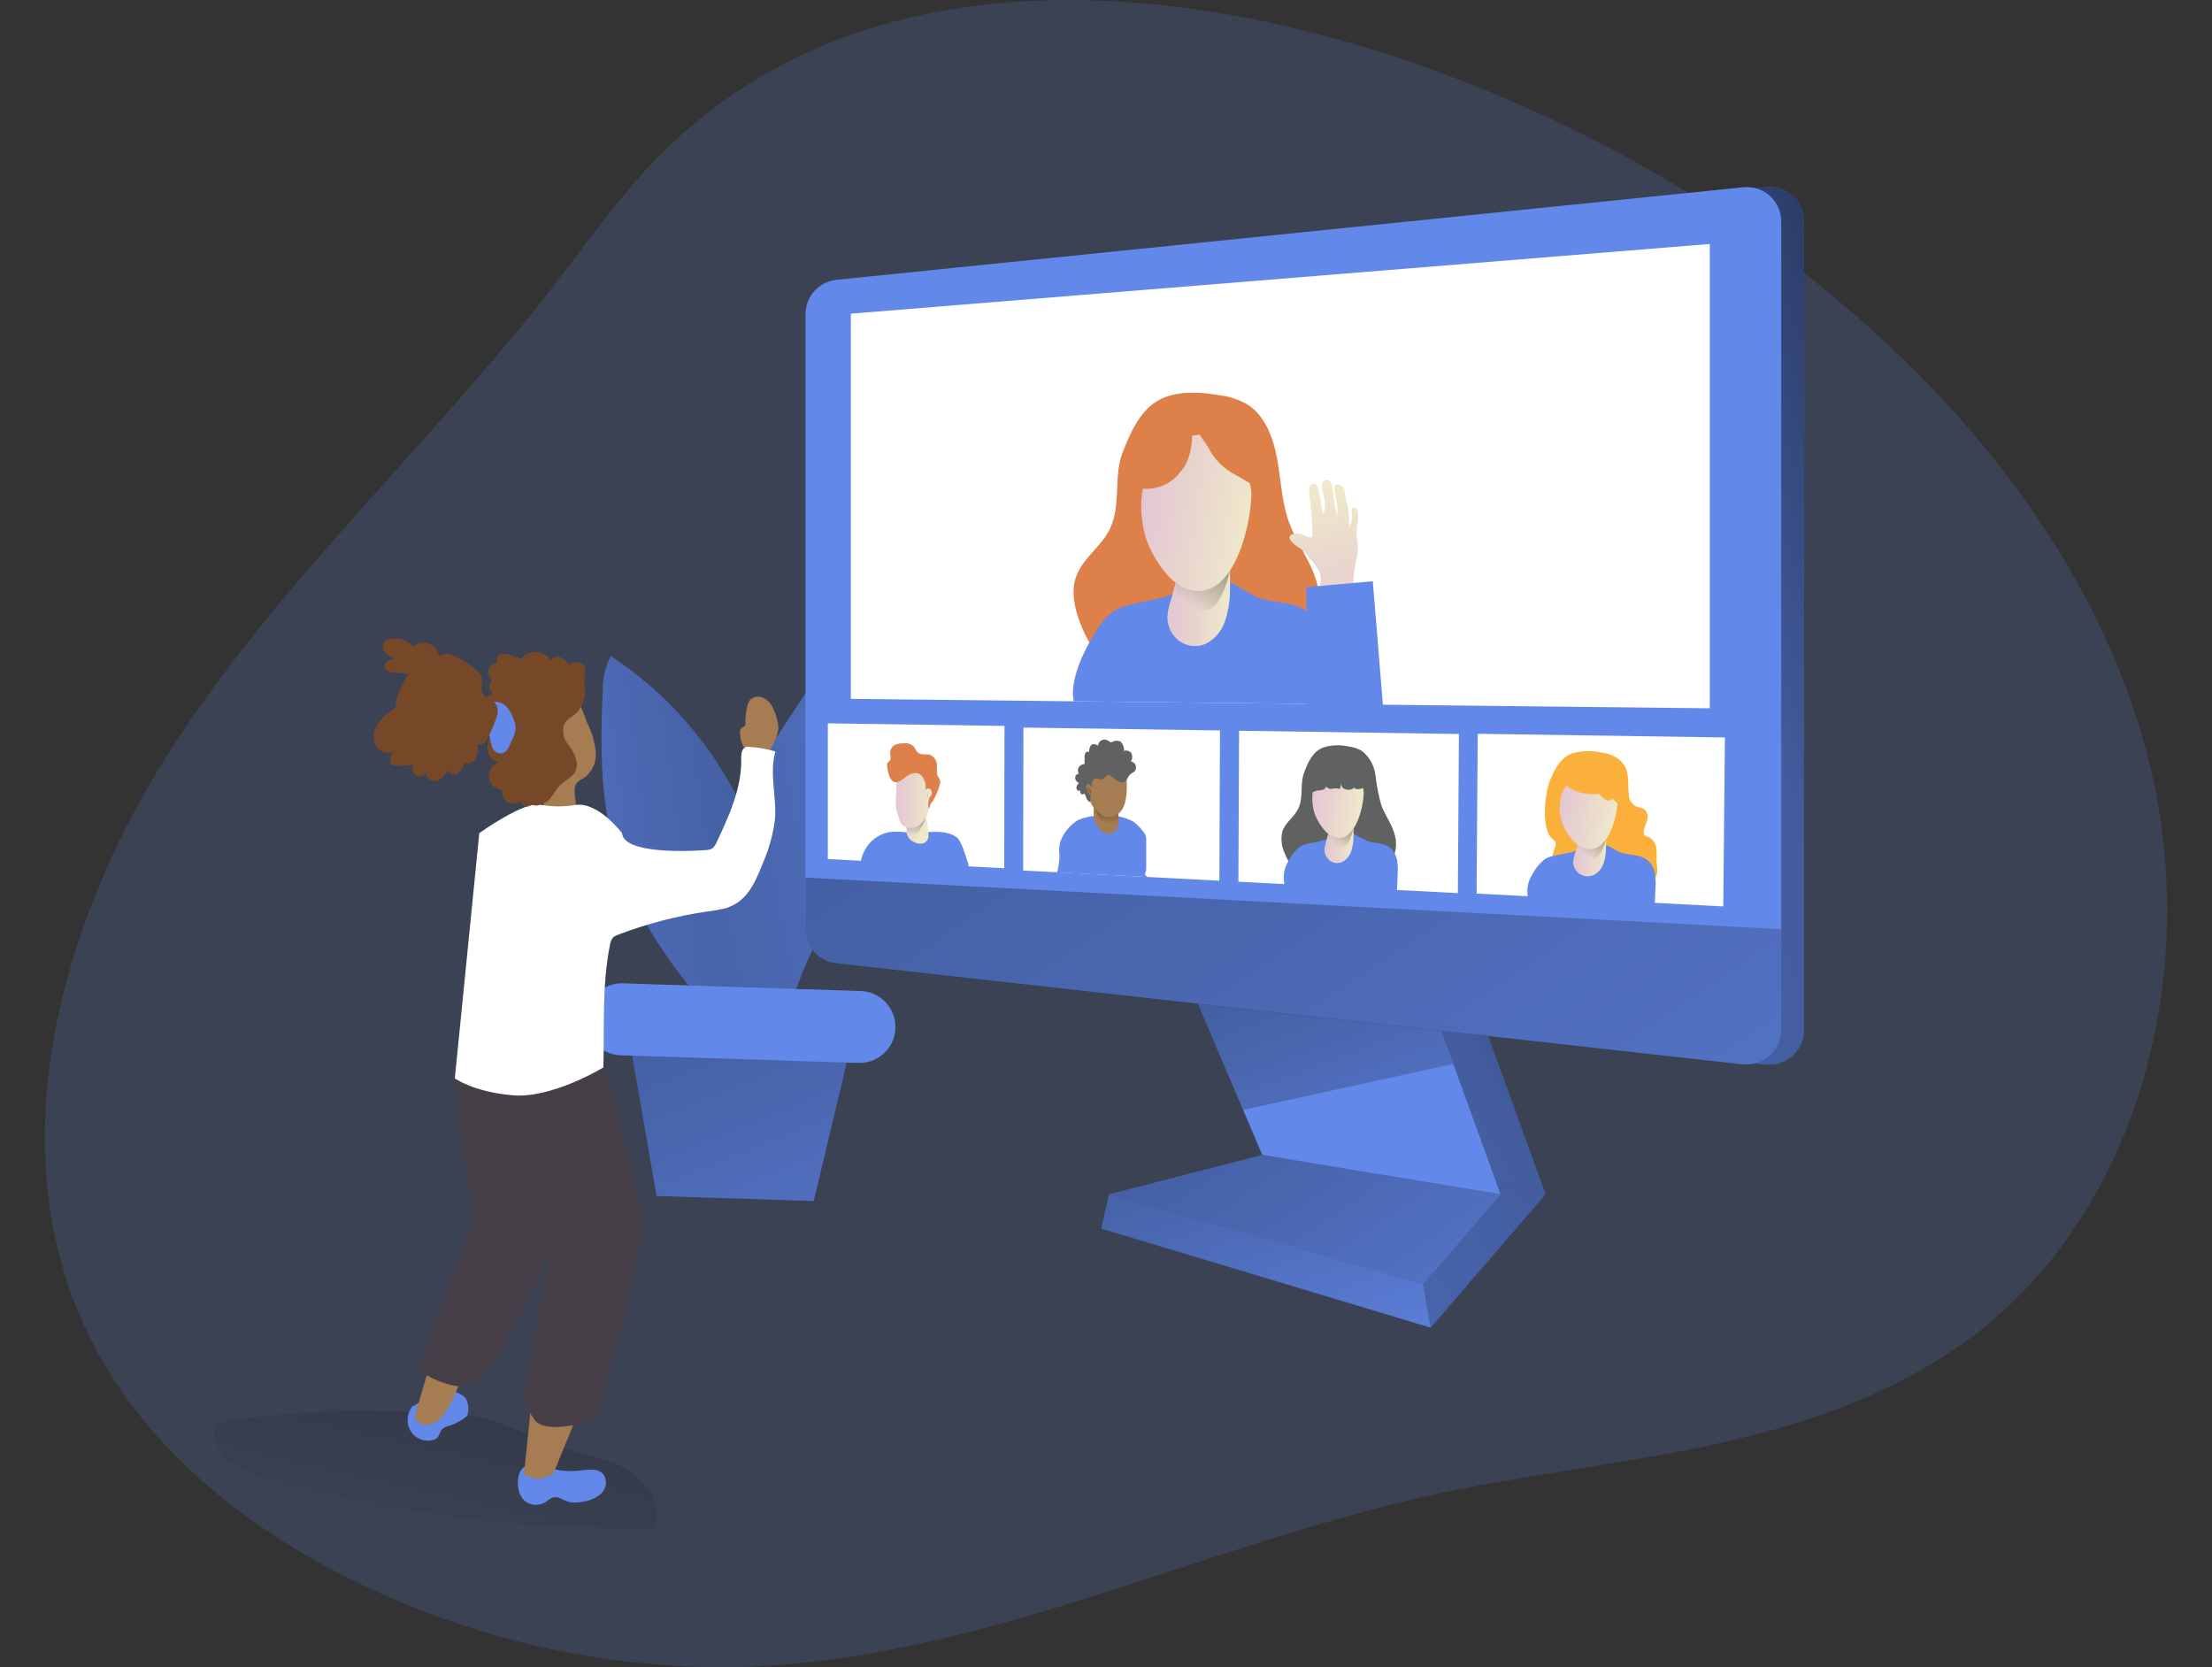 <svg width="471" height="355" viewBox="0 0 471 355" fill="none" xmlns="http://www.w3.org/2000/svg">
<rect x="0" y="0" width="471" height="355" fill="#333333" stroke="none"/>
<g clip-path="url(#clip0_2622_423)">
<path opacity="0.18" d="M139.545 34.015C131.535 42.278 124.908 51.756 117.896 60.849C91.435 94.947 58.829 124.235 35.688 160.679C12.547 197.123 -0.046 244.441 18.453 283.375C30.925 309.667 55.798 328.298 82.487 339.905C105.321 349.974 130.021 355.117 154.976 355C207.127 354.387 255.478 328.924 306.522 317.966C329.146 313.155 352.347 311.099 374.718 305.205C390.57 301.043 406.085 294.849 419.219 285.119C455.65 258.249 468.532 206.938 457.779 162.952C447.027 118.967 416.104 82.066 379.889 54.883C318.549 8.696 202.208 -30.707 139.545 34.015Z" fill="#6288E9"/>
<path d="M48.437 302.535C47.776 302.573 47.138 302.785 46.585 303.148C46.219 303.492 45.944 303.922 45.784 304.398C45.625 304.875 45.586 305.383 45.671 305.878C46.14 310.846 51.781 313.348 56.592 314.707C83.474 322.317 111.336 325.896 139.268 325.327C140.952 321.214 138.474 316.367 134.866 313.781C131.258 311.195 126.76 310.245 122.466 309.078C116.452 307.418 110.98 304.579 105.11 302.535C99.854 300.707 93.672 300.899 88.055 300.634C74.819 299.997 61.552 300.634 48.437 302.535Z" fill="url(#paint0_linear_2622_423)"/>
<path d="M181.172 222.502L133.964 220.974L139.822 254.652L173.27 255.723L181.172 222.502Z" fill="#6288E9"/>
<path d="M181.172 222.502L133.964 220.974L139.822 254.652L173.27 255.723L181.172 222.502Z" fill="url(#paint1_linear_2622_423)"/>
<path d="M130.019 139.715C128.857 142.085 128.283 144.701 128.347 147.34C127.758 159.26 127.854 171.396 131.426 182.822C136.67 199.565 148.878 213.072 160.737 226.002C159.847 224.571 162.481 216.993 162.842 215.177C163.528 211.569 164.309 208.117 165.055 204.581C166.258 199.012 165.055 193.142 163.66 187.646C160.62 175.212 154.686 163.673 146.34 153.968C141.6 148.47 136.105 143.672 130.019 139.715Z" fill="#6288E9"/>
<path d="M130.019 139.715C128.857 142.085 128.283 144.701 128.347 147.34C127.758 159.26 127.854 171.396 131.426 182.822C136.67 199.565 148.878 213.072 160.737 226.002C159.847 224.571 162.481 216.993 162.842 215.177C163.528 211.569 164.309 208.117 165.055 204.581C166.258 199.012 165.055 193.142 163.66 187.646C160.62 175.212 154.686 163.673 146.34 153.968C141.6 148.47 136.105 143.672 130.019 139.715Z" fill="url(#paint2_linear_2622_423)"/>
<path d="M182.892 180.092C186.897 171.191 190.95 162.158 192.454 152.512C193.957 142.866 192.622 132.366 186.717 124.596C179.091 136.142 171.474 147.689 163.865 159.236C159.463 165.911 154.988 172.719 152.823 180.429C149.047 193.924 152.402 214.696 161.399 225.641C166.535 221.263 168.94 211.208 171.706 205.05L182.892 180.092Z" fill="#6288E9"/>
<path d="M182.892 180.092C186.897 171.191 190.95 162.158 192.454 152.512C193.957 142.866 192.622 132.366 186.717 124.596C179.091 136.142 171.474 147.689 163.865 159.236C159.463 165.911 154.988 172.719 152.823 180.429C149.047 193.924 152.402 214.696 161.399 225.641C166.535 221.263 168.94 211.208 171.706 205.05L182.892 180.092Z" fill="url(#paint3_linear_2622_423)"/>
<path d="M132.633 209.378C128.404 209.241 124.865 212.559 124.728 216.788C124.591 221.017 127.909 224.557 132.138 224.693L182.759 226.328C186.989 226.465 190.528 223.147 190.664 218.918C190.801 214.689 187.483 211.149 183.254 211.013L132.633 209.378Z" fill="#6288E9"/>
<path d="M262.057 207.539L278.378 245.92L329.098 254.303L312.776 209.307L262.057 207.539Z" fill="#6288E9"/>
<path d="M262.057 207.539L278.378 245.92L329.098 254.303L312.776 209.307L262.057 207.539Z" fill="url(#paint4_linear_2622_423)"/>
<path d="M278.378 245.92L245.735 254.303L312.56 273.488L329.098 254.303L278.378 245.92Z" fill="url(#paint5_linear_2622_423)"/>
<path d="M278.378 245.92L245.735 254.303L304.622 282.689L329.098 254.303L278.378 245.92Z" fill="#6288E9"/>
<path d="M278.378 245.92L245.735 254.303L304.622 282.689L329.098 254.303L278.378 245.92Z" fill="url(#paint6_linear_2622_423)"/>
<path d="M252.471 207.539L268.78 245.92L319.512 254.303L303.19 209.307L252.471 207.539Z" fill="#6288E9"/>
<path d="M264.715 236.334L309.433 226.531L303.19 209.307L252.471 207.539L264.715 236.334Z" fill="url(#paint7_linear_2622_423)"/>
<path d="M268.78 245.92L236.149 254.303L302.962 273.488L319.512 254.303L268.78 245.92Z" fill="#6288E9"/>
<path d="M268.78 245.92L236.149 254.303L302.962 273.488L319.512 254.303L268.78 245.92Z" fill="url(#paint8_linear_2622_423)"/>
<path d="M302.962 273.488L304.622 282.689L234.49 261.58L236.15 254.303L302.962 273.488Z" fill="#6288E9"/>
<path d="M302.962 273.488L304.622 282.689L234.49 261.58L236.15 254.303L302.962 273.488Z" fill="url(#paint9_linear_2622_423)"/>
<path d="M384.123 47.185V219.435C384.095 221.369 383.302 223.214 381.919 224.566C380.535 225.918 378.673 226.668 376.738 226.651H375.993L182.88 205.182C181.101 204.982 179.456 204.138 178.258 202.808C177.059 201.478 176.388 199.756 176.373 197.965V66.862C176.385 65.061 177.062 63.328 178.274 61.996C179.486 60.664 181.148 59.827 182.94 59.646L376.065 39.872C377.02 39.774 377.986 39.865 378.906 40.14C379.827 40.415 380.684 40.869 381.429 41.475C382.174 42.082 382.792 42.829 383.248 43.675C383.704 44.52 383.989 45.447 384.087 46.403C384.111 46.656 384.123 46.92 384.123 47.185Z" fill="#6288E9"/>
<path d="M384.123 47.185V219.435C384.095 221.369 383.302 223.214 381.919 224.566C380.535 225.918 378.673 226.668 376.738 226.651H375.993L182.88 205.182C181.101 204.982 179.456 204.138 178.258 202.808C177.059 201.478 176.388 199.756 176.373 197.965V66.862C176.385 65.061 177.062 63.328 178.274 61.996C179.486 60.664 181.148 59.827 182.94 59.646L376.065 39.872C377.02 39.774 377.986 39.865 378.906 40.14C379.827 40.415 380.684 40.869 381.429 41.475C382.174 42.082 382.792 42.829 383.248 43.675C383.704 44.52 383.989 45.447 384.087 46.403C384.111 46.656 384.123 46.92 384.123 47.185Z" fill="url(#paint10_linear_2622_423)"/>
<path d="M379.276 47.185V219.435C379.247 221.369 378.455 223.214 377.071 224.566C375.688 225.918 373.826 226.668 371.891 226.651H371.145L178.033 205.122C176.254 204.922 174.609 204.077 173.41 202.748C172.212 201.418 171.541 199.695 171.526 197.905V66.802C171.538 65.001 172.215 63.268 173.427 61.936C174.639 60.604 176.301 59.767 178.093 59.586L371.218 39.872C372.173 39.774 373.139 39.865 374.059 40.14C374.98 40.415 375.837 40.869 376.582 41.475C377.327 42.082 377.945 42.829 378.401 43.675C378.857 44.52 379.142 45.447 379.24 46.403C379.264 46.656 379.276 46.92 379.276 47.185Z" fill="#6288E9"/>
<path d="M181.172 148.808V66.79L364.061 51.948V150.816L181.172 148.808Z" fill="white"/>
<path d="M379.276 197.845V219.495C379.247 221.429 378.455 223.274 377.071 224.626C375.688 225.978 373.826 226.728 371.891 226.712H371.145L178.033 205.182C176.254 204.982 174.609 204.137 173.41 202.808C172.212 201.478 171.541 199.755 171.526 197.965V186.864L379.276 197.845Z" fill="url(#paint11_linear_2622_423)"/>
<path d="M213.827 184.867L176.265 182.919V154.016L213.887 154.569L213.827 184.867Z" fill="white"/>
<path d="M183.987 181.367C184.596 180.023 185.597 178.895 186.859 178.131C188.122 177.366 189.585 177.002 191.059 177.085C192.045 177.085 193.043 177.253 194.017 177.302C196.88 177.398 201.234 176.4 203.724 178.288C204.77 179.07 205.636 182.437 206.129 183.785C206.188 183.913 206.219 184.052 206.219 184.194C206.219 184.335 206.188 184.474 206.129 184.602C205.973 184.819 205.744 184.795 205.54 184.783C200.38 184.446 195.292 184.266 190.265 183.941L183.313 183.544C183.379 182.778 183.608 182.036 183.987 181.367Z" fill="#6288E9"/>
<path d="M193.789 178.757C194.015 178.971 194.275 179.146 194.559 179.274C195.099 179.566 195.715 179.692 196.327 179.635C196.648 179.578 196.946 179.428 197.183 179.203C197.421 178.979 197.587 178.69 197.662 178.372C197.722 178.002 197.722 177.624 197.662 177.253L197.541 175.918C197.519 175.263 197.384 174.616 197.145 174.006C197.052 173.782 196.917 173.579 196.746 173.408C196.575 173.237 196.372 173.101 196.149 173.008C195.925 172.915 195.686 172.868 195.444 172.867C195.202 172.867 194.963 172.915 194.739 173.008C194.171 173.349 193.744 173.882 193.536 174.511C193.019 175.954 192.586 177.506 193.789 178.757Z" fill="url(#paint12_linear_2622_423)"/>
<path d="M197.144 174.006C197.144 174.006 195.942 177.987 194.318 177.915C192.694 177.843 193.115 175.918 193.115 175.918L197.144 174.006Z" fill="url(#paint13_linear_2622_423)"/>
<path d="M190.806 172.154C190.95 172.851 191.227 173.501 191.407 174.186C191.481 174.501 191.585 174.807 191.72 175.101C191.934 175.495 192.272 175.808 192.682 175.991C193.085 176.186 193.527 176.288 193.975 176.288C194.423 176.288 194.865 176.186 195.268 175.991C195.848 175.644 196.354 175.186 196.757 174.643C197.159 174.1 197.45 173.483 197.613 172.827C198.205 171.481 198.609 170.061 198.816 168.606C198.816 167.968 198.191 167.174 197.998 166.573C197.786 165.946 197.441 165.372 196.988 164.889C196.656 164.425 196.25 164.018 195.785 163.686C195.23 163.397 194.6 163.282 193.978 163.355C193.357 163.428 192.771 163.686 192.297 164.095C191.938 164.346 191.632 164.665 191.395 165.033C190.93 166.065 190.755 167.205 190.89 168.329C190.724 169.597 190.696 170.879 190.806 172.154Z" fill="url(#paint14_linear_2622_423)"/>
<path d="M189.435 165.406C189.144 164.671 188.966 163.897 188.906 163.109C188.846 162.925 188.846 162.727 188.906 162.544C189.014 162.279 189.278 162.207 189.447 161.99C189.808 161.557 189.531 160.787 189.543 160.198C189.561 159.863 189.667 159.538 189.851 159.257C190.034 158.976 190.289 158.749 190.589 158.598C191.142 158.357 191.744 158.25 192.345 158.286C192.744 158.21 193.155 158.233 193.543 158.352C193.931 158.472 194.284 158.684 194.571 158.971C194.883 159.344 195.04 159.873 195.376 160.174C196.062 160.884 197.12 160.463 197.998 160.715C198.395 160.877 198.741 161.142 199.001 161.482C199.261 161.823 199.426 162.226 199.478 162.652C199.598 163.578 199.297 164.624 199.742 165.394C199.909 165.62 200.054 165.862 200.175 166.116C200.236 166.429 200.211 166.753 200.103 167.054C199.774 168.226 199.31 169.356 198.72 170.422C198.635 170.629 198.493 170.808 198.311 170.939C198.119 171.047 197.806 172.334 197.698 172.142C197.595 171.392 197.656 170.628 197.878 169.905C198.074 169.676 198.236 169.421 198.359 169.147C198.444 168.928 198.447 168.685 198.368 168.464C198.288 168.243 198.131 168.059 197.926 167.944C197.771 167.874 197.595 167.867 197.435 167.926C197.276 167.984 197.145 168.103 197.072 168.257C197.277 166.789 196.615 165.033 195.412 164.648C194.68 164.529 193.931 164.697 193.32 165.117C191.973 166.008 190.493 167.752 189.435 165.406Z" fill="#DD8049"/>
<path d="M197.578 168.665C197.587 168.636 197.603 168.609 197.623 168.586C197.644 168.564 197.669 168.545 197.698 168.533C197.732 168.525 197.767 168.528 197.799 168.541C197.832 168.554 197.859 168.576 197.878 168.605C197.983 168.672 198.06 168.775 198.095 168.894C198.119 168.989 198.119 169.088 198.095 169.183C198.06 169.371 197.999 169.553 197.914 169.724C197.878 169.807 197.822 169.879 197.75 169.933C197.679 169.988 197.594 170.024 197.505 170.037C197.433 170.037 197.325 169.82 197.325 169.736C197.325 169.652 197.397 169.604 197.433 169.531C197.463 169.24 197.511 168.951 197.578 168.665Z" fill="url(#paint15_linear_2622_423)"/>
<path d="M366.936 192.998L314.412 190.268L314.653 156.241L367.285 157.023L366.936 192.998Z" fill="white"/>
<path d="M310.419 190.171L263.692 187.742L263.837 155.591L310.648 156.289L310.419 190.171Z" fill="white"/>
<path d="M259.639 187.525L217.856 185.36L217.916 154.918L259.771 155.531L259.639 187.525Z" fill="white"/>
<path d="M281.782 159.152C283.512 158.609 285.355 158.539 287.122 158.947C288.155 159.058 289.152 159.39 290.045 159.921C291.654 161.237 292.679 163.134 292.895 165.202C293.133 167.287 293.535 169.35 294.098 171.372C294.892 173.645 296.503 175.606 297.032 177.963C297.496 179.708 297.25 181.565 296.349 183.129C295.447 184.693 293.964 185.837 292.222 186.31C291.689 186.426 291.142 186.471 290.598 186.443C289.215 186.371 287.868 185.817 286.496 185.757C283.658 185.613 280.952 187.573 278.222 186.828C275.984 186.214 274.409 183.917 273.519 181.608C272.869 180.197 272.7 178.613 273.038 177.097C273.639 175.113 275.588 174.006 276.466 172.13C277.584 169.784 276.766 166.934 277.668 164.54C278.486 162.339 279.521 160.006 281.782 159.152Z" fill="#606161"/>
<path d="M291.476 179.19C293.027 179.575 294.771 179.503 296.034 180.525C296.801 181.218 297.31 182.151 297.478 183.171C297.644 184.177 297.684 185.199 297.598 186.214L297.478 189.209C297.485 189.32 297.456 189.43 297.393 189.522C297.296 189.581 297.182 189.606 297.069 189.594L273.531 188.391C273.13 186.793 273.354 185.103 274.156 183.664C274.722 182.462 275.514 181.38 276.49 180.477C277.897 179.382 281.192 179.418 282.756 178.516C283.165 178.276 282.756 177.903 283.261 177.795C283.766 177.686 283.514 177.085 283.971 177.097C285.36 177.037 286.751 177.158 288.108 177.458C289.193 178.106 290.318 178.685 291.476 179.19Z" fill="#6288E9"/>
<path d="M282.251 179.671C282.128 180.062 282.047 180.465 282.01 180.874C282.006 181.341 282.113 181.803 282.322 182.221C282.531 182.639 282.837 183.002 283.213 183.279C283.582 183.539 284.011 183.7 284.459 183.746C284.908 183.792 285.361 183.723 285.775 183.544C286.69 183.075 287.382 182.262 287.699 181.283C288.035 180.266 288.206 179.202 288.204 178.131C288.24 176.697 288.168 175.261 287.988 173.837C288.021 173.612 287.97 173.383 287.843 173.194C287.716 173.005 287.523 172.87 287.302 172.815H287.122C286.337 172.674 285.527 172.815 284.836 173.213C284.144 173.612 283.616 174.242 283.345 174.992C283.179 175.508 283.066 176.04 283.008 176.58C282.84 177.674 282.467 178.673 282.251 179.671Z" fill="url(#paint16_linear_2622_423)"/>
<path d="M282.828 177.53C282.828 177.53 282.684 178.841 283.225 179.346C283.766 179.851 285.919 181.078 286.977 179.527C287.625 178.482 288.035 177.307 288.18 176.087L282.828 177.53Z" fill="url(#paint17_linear_2622_423)"/>
<path d="M279.893 173.128C280.17 174.09 281.794 177.518 284.079 178.228C289.01 179.755 290.586 170.325 290.345 168.329C290.028 166.679 289.243 165.155 288.084 163.939C287.48 163.403 286.733 163.054 285.934 162.937C285.134 162.819 284.319 162.938 283.586 163.277C279.725 164.973 278.691 169.014 279.893 173.128Z" fill="url(#paint18_linear_2622_423)"/>
<path d="M278.342 167.86C278.383 168.053 278.474 168.232 278.608 168.378C278.741 168.524 278.911 168.632 279.1 168.69C279.497 168.774 279.881 168.497 280.302 168.377C280.723 168.257 281.289 168.305 281.746 168.136C282.203 167.968 282.6 167.343 282.311 166.934C282.179 167.595 282.96 168.04 283.514 167.992C284.109 167.805 284.747 167.805 285.342 167.992L285.582 166.693C285.54 166.959 285.588 167.232 285.719 167.467C285.849 167.703 286.056 167.888 286.304 167.992C286.772 168.196 287.298 168.221 287.783 168.064C288 168.064 288.277 167.836 288.192 167.607C288.685 168.281 289.66 168.028 290.393 167.715C290.51 167.676 290.611 167.6 290.682 167.499C290.73 167.363 290.73 167.214 290.682 167.078C290.444 165.788 290.04 164.535 289.479 163.349C289.21 162.775 288.822 162.263 288.341 161.849C287.86 161.434 287.297 161.126 286.689 160.944C286.001 160.835 285.299 160.86 284.62 161.016C282.799 161.298 281.156 162.267 280.026 163.722C279.136 164.648 277.993 166.428 278.342 167.86Z" fill="#606161"/>
<path d="M334.775 160.414C336.731 159.85 338.796 159.776 340.788 160.198C341.943 160.32 343.06 160.676 344.072 161.244C347.343 163.289 346.477 166.056 346.814 169.195C346.831 169.708 346.98 170.209 347.248 170.647C347.516 171.086 347.892 171.447 348.342 171.697C348.967 171.985 349.725 171.985 350.254 172.43C350.519 172.719 350.702 173.072 350.787 173.454C350.871 173.836 350.853 174.234 350.735 174.607C350.555 175.365 350.17 176.051 350.013 176.808C349.926 177.105 349.956 177.424 350.098 177.698C350.326 178.047 350.783 178.131 351.168 178.3C351.608 178.554 351.978 178.913 352.244 179.346C352.511 179.778 352.666 180.27 352.696 180.778C352.828 181.788 352.696 182.798 352.756 183.796C352.852 184.429 352.9 185.069 352.9 185.709C352.735 186.657 352.245 187.518 351.514 188.143C350.783 188.769 349.857 189.12 348.895 189.137C346.962 189.138 345.054 188.702 343.314 187.862C341.592 187.015 339.688 186.602 337.769 186.659C335.773 186.888 333.656 188.126 331.9 187.032C331.408 186.676 331.011 186.204 330.742 185.659C330.474 185.114 330.343 184.512 330.361 183.905C330.408 182.708 330.66 181.528 331.106 180.417C331.276 180.069 331.31 179.67 331.202 179.298C331.033 179.018 330.803 178.78 330.529 178.6C328.003 176.447 328.989 168.702 330.084 166.08C331.058 163.782 332.237 161.317 334.775 160.414Z" fill="#FBB03B"/>
<path d="M345.623 181.668C347.355 182.089 349.328 182.016 350.747 183.111C351.598 183.832 352.172 184.827 352.371 185.925C352.542 186.991 352.583 188.073 352.491 189.149L352.347 192.324C352.357 192.441 352.323 192.557 352.25 192.649C352.144 192.719 352.016 192.748 351.89 192.733L325.429 191.434C325.209 190.595 325.157 189.721 325.277 188.862C325.396 188.004 325.685 187.177 326.127 186.431C326.778 185.147 327.672 184.003 328.761 183.063C330.348 181.86 334.041 181.944 335.809 180.994C336.266 180.753 335.809 180.357 336.374 180.248C336.94 180.14 336.663 179.491 337.168 179.503C338.73 179.438 340.293 179.567 341.823 179.887C343.17 180.333 344.192 181.319 345.623 181.668Z" fill="#6288E9"/>
<path d="M335.244 182.161C335.101 182.585 335.013 183.025 334.979 183.472C334.968 183.987 335.088 184.497 335.327 184.954C335.567 185.41 335.919 185.798 336.35 186.082C336.772 186.355 337.253 186.524 337.754 186.572C338.254 186.62 338.759 186.547 339.225 186.358C339.73 186.124 340.183 185.79 340.557 185.376C340.931 184.963 341.218 184.479 341.402 183.953C341.775 182.882 341.966 181.755 341.967 180.621C342.017 179.102 341.941 177.581 341.738 176.075C341.777 175.828 341.719 175.576 341.575 175.372C341.431 175.167 341.214 175.027 340.969 174.98H340.776C339.91 174.824 339.016 174.967 338.242 175.387C337.468 175.807 336.86 176.478 336.519 177.289C336.331 177.831 336.202 178.392 336.134 178.961C335.917 180.044 335.544 181.102 335.244 182.161Z" fill="url(#paint19_linear_2622_423)"/>
<path d="M335.905 179.9C335.905 179.9 335.737 181.271 336.35 181.812C336.964 182.353 339.369 183.664 340.56 182.029C341.293 180.945 341.778 179.713 341.979 178.42L335.905 179.9Z" fill="url(#paint20_linear_2622_423)"/>
<path d="M332.622 175.221C332.922 176.243 334.739 179.875 337.3 180.633C342.845 182.269 344.637 172.286 344.385 170.169C344.021 168.396 343.137 166.771 341.847 165.502C341.156 164.922 340.316 164.548 339.423 164.423C338.53 164.297 337.619 164.425 336.795 164.793C332.453 166.585 331.287 170.855 332.622 175.221Z" fill="url(#paint21_linear_2622_423)"/>
<path d="M229.606 174.571C231.359 173.873 233.245 173.573 235.127 173.693C237.199 173.501 239.284 173.897 241.141 174.836C241.968 175.415 242.702 176.117 243.318 176.917C243.548 177.174 243.742 177.461 243.895 177.771C244.041 178.154 244.098 178.565 244.063 178.974V184.675C244.089 185.049 244.028 185.423 243.883 185.769C243.414 186.707 245.086 186.768 243.883 186.707L225.012 185.757C225.301 185.757 225.625 182.606 225.613 182.293C225.434 181.263 225.491 180.206 225.782 179.202C226.489 177.266 227.839 175.631 229.606 174.571Z" fill="#6288E9"/>
<path d="M234.357 176.76C234.624 177.037 234.946 177.253 235.303 177.394C235.66 177.535 236.043 177.598 236.426 177.578C236.906 177.433 237.328 177.142 237.635 176.745C237.941 176.348 238.115 175.866 238.134 175.365C238.266 174.355 238.062 173.296 238.134 172.274C238.218 171.631 238.218 170.98 238.134 170.337C237.956 169.667 237.519 169.093 236.92 168.744C236.32 168.395 235.606 168.297 234.935 168.473C234.375 168.614 233.879 168.941 233.528 169.399C232.65 170.494 232.914 171.805 232.866 173.188C232.848 173.855 232.972 174.518 233.229 175.134C233.486 175.75 233.871 176.304 234.357 176.76Z" fill="#A67C52"/>
<path d="M233.046 171.961C233.046 171.961 234.021 175.281 235.921 175.365C237.821 175.449 238.11 174.331 238.11 174.331L238.026 172.551L233.046 171.961Z" fill="url(#paint22_linear_2622_423)"/>
<path d="M239.914 168.233C239.889 169.204 239.747 170.169 239.493 171.107C239.253 172.006 238.735 172.806 238.014 173.393C237.521 173.737 236.941 173.935 236.341 173.962C235.74 173.99 235.144 173.847 234.622 173.549C233.504 172.897 232.636 171.889 232.156 170.686C231.603 169.454 231.265 168.136 231.158 166.789C231.082 165.767 231.247 164.741 231.639 163.794C231.853 163.347 232.157 162.948 232.531 162.623C232.906 162.299 233.343 162.054 233.816 161.906C234.722 161.644 235.668 161.554 236.607 161.641C237.39 161.643 238.161 161.833 238.856 162.195C239.256 162.426 239.578 162.772 239.779 163.188C239.981 163.604 240.053 164.071 239.986 164.528C239.83 165.731 239.974 167.018 239.914 168.233Z" fill="#A67C52"/>
<path d="M232.385 167.535C232.144 167.379 232.012 166.994 231.748 166.958C231.659 166.958 231.574 166.986 231.503 167.038C231.431 167.09 231.378 167.163 231.351 167.246C231.303 167.432 231.303 167.626 231.351 167.812C231.411 168.259 231.604 168.678 231.904 169.014C232.042 169.134 232.152 169.282 232.229 169.447C232.252 169.583 232.252 169.721 232.229 169.856L232.12 170.819C231.901 170.706 231.708 170.548 231.555 170.355C231.401 170.162 231.291 169.939 231.23 169.7C231.158 169.495 231.098 169.099 230.857 169.038C230.617 168.978 230.473 169.315 230.196 169.038C230.098 168.939 230.033 168.812 230.009 168.674C229.986 168.537 230.005 168.395 230.064 168.269C229.799 168.593 229.258 168.269 229.198 167.836C229.187 167.621 229.233 167.408 229.333 167.217C229.432 167.027 229.581 166.867 229.763 166.753C229.544 166.662 229.352 166.515 229.207 166.328C229.061 166.14 228.967 165.918 228.933 165.683C228.933 165.178 229.318 164.66 229.739 164.805C229.592 164.584 229.514 164.324 229.514 164.059C229.514 163.794 229.592 163.534 229.739 163.313C229.877 163.123 230.058 162.967 230.266 162.858C230.475 162.75 230.706 162.691 230.942 162.688V161.232C230.928 160.91 230.99 160.589 231.122 160.294C231.29 160.042 231.675 159.933 231.856 160.198C231.916 159.512 232.06 158.707 232.614 158.478C232.824 158.436 233.041 158.442 233.248 158.494C233.456 158.546 233.65 158.643 233.816 158.779C233.829 158.495 233.928 158.223 234.1 157.997C234.272 157.771 234.509 157.604 234.778 157.516C235.039 157.455 235.31 157.46 235.568 157.529C235.826 157.598 236.063 157.73 236.258 157.913C236.314 157.964 236.38 158.005 236.45 158.033C236.537 158.057 236.628 158.057 236.715 158.033C237.003 157.847 237.336 157.743 237.679 157.73C238.022 157.717 238.362 157.797 238.663 157.961C238.914 158.252 239.104 158.59 239.222 158.956C239.339 159.322 239.383 159.707 239.349 160.09C239.349 159.777 239.77 159.753 240.046 159.837C240.366 159.907 240.656 160.076 240.876 160.318C241.023 160.604 241.092 160.923 241.078 161.244C241.063 161.564 240.964 161.876 240.792 162.147C241.09 162.176 241.366 162.316 241.566 162.539C241.766 162.761 241.876 163.05 241.875 163.349C241.959 164.444 241.021 164.444 240.516 165.021C240.167 165.406 240.01 165.995 239.626 166.332C239.391 166.485 239.117 166.566 238.838 166.566C238.558 166.566 238.284 166.485 238.05 166.332C237.562 166.019 237.096 165.673 236.655 165.298C236.441 165.116 236.165 165.025 235.885 165.045C235.512 165.129 235.296 165.586 234.959 165.803C234.805 165.885 234.636 165.934 234.462 165.949C234.289 165.963 234.114 165.942 233.949 165.887C233.54 165.779 233.071 165.671 232.746 166.104C232.554 166.56 232.432 167.042 232.385 167.535Z" fill="#606161"/>
<path opacity="0.5" d="M231.952 167.992C231.938 167.906 231.905 167.824 231.856 167.751C231.84 167.716 231.814 167.685 231.783 167.662C231.751 167.639 231.714 167.624 231.675 167.619C231.637 167.634 231.604 167.658 231.579 167.69C231.553 167.721 231.537 167.759 231.531 167.8C231.519 167.883 231.519 167.968 231.531 168.052C231.569 168.218 231.625 168.38 231.699 168.533C231.733 168.637 231.791 168.732 231.868 168.81C231.951 168.881 232.05 168.931 232.156 168.954H232.277C232.282 168.941 232.285 168.927 232.285 168.912C232.285 168.898 232.282 168.883 232.277 168.87C232.277 168.726 232.361 168.425 232.277 168.293C232.192 168.16 232.156 168.293 232.096 168.208C232.027 168.153 231.977 168.077 231.952 167.992Z" fill="url(#paint23_linear_2622_423)"/>
<path d="M340.067 169.062C340.194 169.038 340.324 169.038 340.452 169.062C340.596 169.125 340.717 169.23 340.8 169.363C341.104 169.795 341.52 170.136 342.003 170.349C342.235 170.462 342.497 170.497 342.75 170.449C343.004 170.402 343.235 170.274 343.41 170.085C343.74 170.449 344.098 170.787 344.481 171.095C344.564 171.182 344.674 171.237 344.793 171.251C345.13 171.251 345.154 170.746 345.058 170.422L343.711 166.019C343.577 165.432 343.314 164.881 342.941 164.408C342.138 163.759 341.122 163.433 340.091 163.494C338.575 163.397 333.427 163.337 333.163 165.634C332.79 168.497 338.202 169.339 340.067 169.062Z" fill="#FBB03B"/>
<path d="M248.081 84.579C251.689 83.22 255.682 83.497 259.543 84.134C261.755 84.384 263.89 85.097 265.809 86.227C269.357 88.633 271.101 93.167 271.919 97.569C272.737 101.971 272.881 106.566 274.325 110.8C276.044 115.707 279.496 119.893 280.627 124.957C282.467 133.196 277.764 141.242 270.187 142.89C269.046 143.134 267.876 143.223 266.711 143.155C263.74 143.01 260.854 141.819 257.907 141.687C251.821 141.387 246.024 145.596 240.155 143.984C235.344 142.661 231.976 137.754 230.052 132.787C228.849 129.695 228.067 126.244 229.017 123.164C230.328 118.895 234.502 116.513 236.378 112.508C238.783 107.468 237.027 101.346 239.084 96.21C240.984 91.411 243.222 86.407 248.081 84.579Z" fill="#DD8049"/>
<path d="M268.888 127.579C272.208 128.421 275.948 128.24 278.666 130.465C280.325 131.943 281.421 133.949 281.769 136.142C282.106 138.298 282.191 140.486 282.022 142.662L281.769 149.096C281.792 149.33 281.723 149.563 281.577 149.746C281.48 149.818 281.369 149.87 281.251 149.897C281.133 149.924 281.01 149.926 280.891 149.902L228.644 149.325C227.79 145.837 229.991 140.304 231.699 137.297C233.13 134.771 234.466 132.233 236.715 130.453C239.746 128.048 246.806 128.156 250.161 126.22C251.039 125.726 250.258 124.921 251.244 124.692C252.23 124.464 251.797 123.165 252.759 123.189C255.514 123.297 258.965 123.044 261.66 123.946C264.354 124.848 266.158 126.881 268.888 127.579Z" fill="#6288E9"/>
<path d="M249.079 128.613C248.805 129.481 248.632 130.376 248.562 131.283C248.544 132.309 248.774 133.323 249.232 134.24C249.691 135.158 250.365 135.951 251.196 136.551C251.992 137.098 252.913 137.435 253.873 137.532C254.834 137.628 255.803 137.481 256.692 137.105C257.665 136.615 258.531 135.938 259.241 135.112C259.951 134.287 260.491 133.329 260.83 132.294C261.551 130.118 261.913 127.838 261.9 125.546C261.993 122.464 261.844 119.379 261.455 116.321C261.532 115.836 261.421 115.341 261.147 114.935C260.872 114.528 260.454 114.241 259.976 114.132H259.615C257.926 113.831 256.185 114.137 254.7 114.995C253.214 115.853 252.08 117.209 251.496 118.822C251.158 119.933 250.92 121.073 250.787 122.226C250.342 124.331 249.644 126.46 249.079 128.613Z" fill="url(#paint24_linear_2622_423)"/>
<path d="M250.33 124.03C250.33 124.03 250.017 126.821 251.172 127.915C252.326 129.01 256.945 131.644 259.218 128.312C260.641 126.074 261.564 123.555 261.924 120.927L250.33 124.03Z" fill="url(#paint25_linear_2622_423)"/>
<path d="M243.979 114.541C244.569 116.609 248.045 123.958 252.94 125.474C263.548 128.758 266.916 108.539 266.411 104.245C265.751 100.703 264.08 97.428 261.6 94.815C260.311 93.662 258.712 92.913 257.001 92.662C255.289 92.412 253.542 92.671 251.978 93.408C243.667 97.088 241.454 105.748 243.979 114.541Z" fill="url(#paint26_linear_2622_423)"/>
<path d="M288.156 124.259C288.222 122.504 288.439 120.757 288.806 119.039C289.01 118.252 289.131 117.446 289.166 116.634C289.166 115.816 288.95 115.01 288.878 114.228C288.825 113.278 288.882 112.326 289.046 111.389C289.2 110.65 289.241 109.892 289.166 109.14C289.094 108.719 288.697 107.817 288.108 108.07C287.771 108.214 287.783 108.683 287.819 109.056C288.012 110.114 287.82 111.206 287.278 112.135C287.296 111.228 287.26 110.32 287.17 109.417C287.149 108.956 287.093 108.498 287.001 108.046C286.978 107.847 286.942 107.65 286.893 107.456C286.809 107.252 286.736 107.044 286.677 106.831C286.568 106.41 286.568 105.977 286.496 105.556C286.466 105.369 286.426 105.185 286.376 105.003C286.373 104.647 286.275 104.298 286.093 103.992C285.912 103.685 285.652 103.432 285.342 103.259C285.136 103.159 284.901 103.137 284.68 103.196C284.459 103.256 284.267 103.393 284.139 103.583C284.127 103.631 284.127 103.68 284.139 103.728C284.201 104.78 284.366 105.823 284.632 106.843C284.72 107.367 284.76 107.899 284.752 108.431C284.776 108.703 284.776 108.976 284.752 109.248C284.697 109.485 284.664 109.727 284.656 109.97L283.874 105.339C283.73 104.485 283.73 101.948 282.287 102.2C282.069 102.261 281.875 102.387 281.731 102.561C281.587 102.735 281.5 102.949 281.481 103.174C281.435 103.632 281.48 104.094 281.613 104.534C281.962 106.061 282.599 108.034 281.613 109.489C281.408 107.631 281.086 105.787 280.651 103.968C280.606 103.668 280.467 103.39 280.254 103.174C280.028 103.044 279.758 103.008 279.506 103.076C279.253 103.144 279.038 103.309 278.907 103.535C278.903 103.575 278.903 103.616 278.907 103.656C278.719 104.193 278.686 104.772 278.811 105.327C279.227 108.341 279.44 111.379 279.448 114.42C278.654 114.601 277.921 113.987 277.151 113.723C276.791 113.604 276.411 113.557 276.034 113.586C275.656 113.615 275.287 113.719 274.95 113.891C274.837 113.938 274.738 114.013 274.661 114.108C274.614 114.211 274.589 114.324 274.589 114.438C274.589 114.553 274.614 114.665 274.661 114.769C275.251 116.08 276.886 116.549 277.849 117.62C278.137 117.945 278.366 118.317 278.618 118.666C279.511 119.559 280.286 120.562 280.928 121.649C281.269 122.648 281.331 123.721 281.108 124.752C281.027 125 281.003 125.263 281.038 125.522C281.074 125.78 281.168 126.027 281.312 126.244C281.476 126.397 281.674 126.509 281.89 126.568C282.924 126.903 284.029 126.951 285.088 126.707C286.146 126.463 287.12 125.938 287.904 125.185" fill="url(#paint27_linear_2622_423)"/>
<path d="M278.149 150.48V125.017L292.306 123.766L294.495 150.456L278.149 150.48Z" fill="#6288E9"/>
<path d="M251.34 100.444C250.354 101.788 249.011 102.828 247.463 103.447C245.915 104.066 244.225 104.238 242.584 103.944C242.493 103.931 242.406 103.899 242.33 103.849C242.253 103.799 242.188 103.733 242.139 103.655C242.115 103.552 242.115 103.445 242.139 103.343L243.342 95.741C243.45 94.58 243.798 93.453 244.364 92.433C245.085 91.486 246.01 90.713 247.07 90.172C248.191 89.414 249.463 88.909 250.799 88.693C253.012 88.488 253.926 91.423 253.842 93.155C253.782 95.489 253.06 98.724 251.34 100.444Z" fill="#DD8049"/>
<path d="M257.21 95.152C258.513 97.814 260.674 99.962 263.344 101.25L269.983 105.147C269.101 103.472 268.458 101.683 268.07 99.831C267.866 98.526 267.577 97.236 267.204 95.97C266.383 93.796 264.802 91.993 262.754 90.894C261.275 90.076 257.101 88.404 255.538 89.559C253.674 90.858 256.428 93.865 257.21 95.152Z" fill="#DD8049"/>
<path d="M87.827 299.432C87.234 300.165 86.878 301.062 86.805 302.002C86.732 302.943 86.946 303.883 87.418 304.7C87.907 305.494 88.639 306.11 89.506 306.454C90.373 306.799 91.328 306.854 92.229 306.612C92.541 306.533 92.829 306.38 93.071 306.167C93.588 305.674 93.66 304.832 94.141 304.303C94.65 303.897 95.255 303.627 95.897 303.521C97.035 303.114 98.106 302.539 99.073 301.813C99.247 301.725 99.392 301.588 99.49 301.42C99.588 301.251 99.635 301.058 99.626 300.863C99.857 299.803 99.695 298.696 99.169 297.748C98.877 297.4 98.522 297.11 98.122 296.894C97.362 296.423 96.491 296.162 95.597 296.136C94.908 296.185 94.23 296.339 93.588 296.593C91.758 297.119 90.041 297.98 88.525 299.131" fill="#6288E9"/>
<path d="M91.387 291L88.32 301.561C88.32 301.561 88.897 304.219 92.145 303.1C95.392 301.982 98.159 293.658 98.159 293.658L91.387 291Z" fill="#A67C52"/>
<path d="M123.777 313.083C124.613 312.955 125.458 312.899 126.303 312.915C126.729 312.931 127.147 313.035 127.532 313.219C127.917 313.403 128.26 313.664 128.54 313.985C128.938 314.634 129.094 315.401 128.982 316.154C128.87 316.906 128.496 317.595 127.927 318.099C126.773 319.051 125.362 319.637 123.873 319.783C122.952 319.999 121.993 319.999 121.071 319.783C119.94 319.458 118.846 318.508 117.715 318.856C117.227 319.069 116.773 319.353 116.368 319.698C115.589 320.265 114.622 320.514 113.666 320.393C112.709 320.273 111.835 319.792 111.22 319.049C110.881 318.563 110.629 318.022 110.475 317.449C110.006 315.621 110.21 313.36 111.678 312.277C113.47 310.99 114.865 311.868 116.585 312.47C118.909 313.195 121.364 313.405 123.777 313.083Z" fill="#6288E9"/>
<path d="M122.286 302.847L117.799 313.841C117.799 313.841 115.225 315.38 113.397 314.695L111.569 314.009L113.145 298.638L122.286 302.847Z" fill="#A67C52"/>
<path d="M157.598 156.361C157.538 155.868 157.514 155.279 157.899 154.99C158.284 154.701 158.488 154.773 158.645 154.521C158.729 154.35 158.754 154.155 158.717 153.968C158.701 152.966 158.794 151.966 158.993 150.985C159.04 150.319 159.26 149.676 159.631 149.12C159.945 148.774 160.354 148.527 160.807 148.41C161.26 148.292 161.737 148.309 162.181 148.459C163.091 148.783 163.856 149.423 164.334 150.263C164.806 151.091 165.159 151.982 165.38 152.909C165.579 153.557 165.697 154.228 165.729 154.906C165.729 156.987 164.322 158.707 163.648 160.655C163.588 160.876 163.481 161.081 163.335 161.256C163.174 161.378 162.985 161.457 162.785 161.487C162.586 161.516 162.382 161.495 162.193 161.425C160.975 161.201 159.841 160.652 158.909 159.837C158.116 158.846 157.657 157.629 157.598 156.361Z" fill="#A67C52"/>
<path d="M96.847 229.598C96.847 229.598 97.533 241.193 98.784 246.858C100.035 252.523 100.781 258.97 100.781 258.97L89.318 291.938C89.318 291.938 96.294 296.581 100.781 294.777C105.267 292.973 116.609 267.654 116.609 267.654L120.926 238.872L109.5 225.737L96.847 229.598Z" fill="#473F47"/>
<path d="M128.516 227.277C128.516 227.277 136.694 254.075 136.694 261.027C136.694 267.979 126.892 302.246 126.892 302.246C126.892 302.246 116.26 305.854 113.77 302.246L111.28 298.638L117.294 264.118C117.294 264.118 108.875 246.076 107.323 241.446C106.409 238.593 105.76 235.662 105.387 232.689L128.516 227.277Z" fill="#473F47"/>
<path d="M125.04 153.931C125.998 155.837 126.608 157.898 126.844 160.018C126.963 161.073 126.803 162.141 126.381 163.116C125.959 164.091 125.289 164.939 124.438 165.574C123.924 165.827 123.44 166.138 122.995 166.5C121.468 168.064 123.224 170.915 122.334 172.947C121.986 173.607 121.407 174.115 120.708 174.375C120.009 174.634 119.239 174.627 118.545 174.355C117.858 174.051 117.246 173.599 116.753 173.031C116.261 172.464 115.899 171.794 115.694 171.071C115.301 169.593 115.127 168.065 115.177 166.537L115.021 157.444C114.818 155.418 115.132 153.373 115.935 151.502C116.483 150.552 117.283 149.773 118.247 149.25C119.211 148.728 120.301 148.483 121.396 148.543C123.621 148.82 124.27 152.151 125.04 153.931Z" fill="#A67C52"/>
<path d="M154.772 193.298C153.435 193.664 152.072 193.921 150.695 194.068C144.167 195.005 137.765 196.667 131.607 199.024C131.182 199.158 130.792 199.383 130.464 199.685C130.164 200.105 129.97 200.593 129.899 201.104C128.167 209.584 128.696 218.641 128.48 227.289C126.323 228.551 124.08 229.66 121.769 230.609C117.992 232.16 113.217 233.591 109.056 233.207C100.636 232.437 96.848 229.598 96.848 229.598L102.056 177.398C102.056 177.398 111.93 170.289 115.286 171.384C117.701 171.805 120.171 171.805 122.586 171.384C127.47 170.734 132.449 177.398 132.449 177.398C132.81 181.932 146.882 181.259 150.213 181.006C150.711 181.015 151.203 180.899 151.645 180.669C152.065 180.32 152.388 179.869 152.583 179.358C155.229 173.741 157.935 167.86 157.827 161.641C157.827 160.679 157.827 159.476 158.753 159.103C159.088 158.999 159.443 158.979 159.787 159.043C161.588 159.176 163.37 159.499 165.103 160.006C163.756 164.684 165.416 169.628 165.007 174.535C164.58 177.803 163.68 180.991 162.337 184.001C161.038 187.321 159.523 190.905 156.323 192.613C155.827 192.885 155.308 193.114 154.772 193.298Z" fill="white"/>
<path d="M124.463 144.141C124.571 143.131 124.956 142.168 124.006 141.375C123.586 141.056 123.06 140.911 122.536 140.969C122.012 141.028 121.531 141.285 121.191 141.687C121.002 141.255 120.716 140.871 120.355 140.567C119.995 140.262 119.569 140.045 119.11 139.931C118.401 139.763 117.451 140.015 117.354 140.749C116.828 139.856 115.969 139.208 114.965 138.949C113.961 138.69 112.895 138.84 112.002 139.366C111.61 139.603 111.26 139.903 110.968 140.256L108.791 139.534C108.094 139.2 107.302 139.124 106.554 139.318C105.832 139.594 105.423 140.665 106.013 141.146C105.583 141.131 105.161 141.257 104.81 141.505C104.459 141.753 104.2 142.109 104.071 142.519C103.943 142.929 103.953 143.37 104.099 143.774C104.246 144.178 104.521 144.522 104.882 144.754C104.698 144.887 104.542 145.054 104.424 145.247C104.305 145.441 104.226 145.655 104.192 145.879C104.157 146.103 104.167 146.332 104.222 146.551C104.276 146.771 104.374 146.978 104.509 147.16C104.64 147.345 104.808 147.501 105.002 147.617C104.425 147.742 103.92 148.087 103.594 148.579C103.268 149.071 103.148 149.671 103.258 150.251C103.373 150.813 103.695 151.311 104.16 151.646C103.489 152.088 103.021 152.778 102.856 153.564C102.692 154.351 102.845 155.17 103.282 155.844C103.541 156.231 103.882 156.555 104.281 156.794C103.811 157.825 103.668 158.975 103.872 160.09C103.981 160.643 104.26 161.149 104.669 161.537C105.078 161.925 105.598 162.176 106.157 162.255C105.57 162.488 105.062 162.884 104.692 163.395C104.321 163.906 104.104 164.512 104.064 165.142C104.057 165.771 104.251 166.386 104.616 166.898C104.981 167.41 105.5 167.793 106.097 167.992C106.361 168.064 106.674 168.124 106.818 168.353C106.912 168.535 106.954 168.738 106.939 168.942C106.97 169.382 107.125 169.804 107.386 170.159C107.647 170.514 108.003 170.788 108.413 170.949C108.824 171.11 109.271 171.152 109.704 171.069C110.137 170.987 110.538 170.783 110.86 170.482C110.875 170.8 111.006 171.101 111.228 171.329C111.451 171.556 111.749 171.694 112.066 171.717C112.384 171.739 112.698 171.644 112.95 171.449C113.202 171.255 113.374 170.975 113.433 170.662C113.049 172.466 116.043 170.939 116.464 170.662C117.667 169.748 118.172 168.257 119.231 167.21C120.806 165.707 123.043 165.166 122.839 162.399C122.549 160.954 121.9 159.606 120.951 158.478C120.478 157.907 120.152 157.23 120.001 156.505C119.85 155.779 119.879 155.028 120.085 154.317C120.59 153.21 121.768 152.657 122.646 151.911C123.303 151.23 123.815 150.422 124.15 149.537C124.485 148.652 124.636 147.708 124.595 146.763C124.485 145.894 124.44 145.017 124.463 144.141Z" fill="#774828"/>
<path d="M105.664 149.421C106.133 149.46 106.589 149.595 107.003 149.819C107.417 150.042 107.78 150.349 108.069 150.72C108.624 151.448 109.058 152.26 109.356 153.126C109.679 153.838 109.828 154.618 109.789 155.399C109.609 156.267 109.296 157.103 108.863 157.877C108.656 158.432 108.407 158.971 108.117 159.488C107.971 159.75 107.765 159.973 107.516 160.14C107.268 160.307 106.983 160.414 106.686 160.451C106.259 160.445 105.844 160.306 105.499 160.054C105.154 159.802 104.897 159.449 104.762 159.043C104.525 158.254 104.336 157.45 104.196 156.638C103.942 155.972 103.753 155.283 103.631 154.581C103.655 153.852 103.751 153.126 103.92 152.416C104.016 151.815 103.691 150.636 103.92 150.143C104.148 149.65 105.074 149.421 105.664 149.421Z" fill="#6288E9"/>
<path d="M91.231 137.033C90.678 136.845 90.086 136.806 89.514 136.92C88.942 137.034 88.41 137.297 87.971 137.682C87.344 136.963 86.529 136.434 85.618 136.154C84.706 135.873 83.734 135.853 82.812 136.094C82.483 136.155 82.176 136.3 81.922 136.515C81.642 136.842 81.489 137.258 81.489 137.688C81.489 138.118 81.642 138.534 81.922 138.861C82.491 139.509 83.209 140.008 84.014 140.316C83.474 140.378 82.954 140.555 82.487 140.833C82.252 140.973 82.072 141.188 81.975 141.444C81.879 141.7 81.873 141.981 81.958 142.241C82.088 142.532 82.319 142.766 82.607 142.902C84.002 143.612 85.638 142.902 86.985 143.792C86.107 144.141 83.605 150.119 84.315 150.6C82.945 151.432 81.725 152.489 80.707 153.727C80.193 154.35 79.841 155.089 79.682 155.88C79.522 156.671 79.561 157.489 79.793 158.262C79.926 158.637 80.132 158.982 80.399 159.278C80.666 159.573 80.988 159.813 81.348 159.984C81.707 160.155 82.097 160.254 82.495 160.274C82.893 160.294 83.29 160.236 83.665 160.102C83.354 160.473 83.148 160.921 83.069 161.4C82.991 161.878 83.043 162.369 83.221 162.82C84.809 163.133 86.443 163.133 88.031 162.82C87.802 163.205 87.731 163.663 87.834 164.099C87.938 164.535 88.207 164.913 88.585 165.154C88.982 165.361 89.446 165.404 89.874 165.271C90.302 165.138 90.66 164.84 90.87 164.444C90.449 165.526 91.904 166.573 93.023 166.26C94.097 165.788 94.956 164.929 95.428 163.855C95.428 164.745 96.703 165.13 97.461 164.684C98.167 164.146 98.668 163.382 98.88 162.519C99.371 162.659 99.895 162.613 100.354 162.391C100.813 162.17 101.174 161.787 101.37 161.317C101.719 160.359 101.826 159.331 101.683 158.322C102.188 159.031 103.246 158.238 103.667 157.48C104.433 156.083 105.077 154.622 105.592 153.114C105.904 152.382 106.024 151.583 105.94 150.792C105.604 148.832 103.403 148.964 102.777 147.569C101.971 145.765 103.715 144.718 101.574 142.83C99.974 141.4 98.139 140.257 96.15 139.45C95.727 139.224 95.239 139.148 94.767 139.234C94.394 139.342 94.009 139.643 93.66 139.486C93.312 139.33 93.312 139.065 93.215 138.813C93.032 138.391 92.76 138.013 92.417 137.706C92.075 137.399 91.67 137.169 91.231 137.033Z" fill="#774828"/>
</g>
<defs>
<linearGradient id="paint0_linear_2622_423" x1="113.241" y1="223.32" x2="88.8" y2="331.545" gradientUnits="userSpaceOnUse">
<stop offset="0.01"/>
<stop offset="0.08" stop-opacity="0.69"/>
<stop offset="0.21" stop-opacity="0.32"/>
<stop offset="1" stop-opacity="0"/>
</linearGradient>
<linearGradient id="paint1_linear_2622_423" x1="136.465" y1="178.732" x2="195.23" y2="325.101" gradientUnits="userSpaceOnUse">
<stop offset="0.01"/>
<stop offset="0.08" stop-opacity="0.69"/>
<stop offset="0.21" stop-opacity="0.32"/>
<stop offset="1" stop-opacity="0"/>
</linearGradient>
<linearGradient id="paint2_linear_2622_423" x1="198.629" y1="175.662" x2="61.974" y2="194.114" gradientUnits="userSpaceOnUse">
<stop offset="0.01"/>
<stop offset="0.13" stop-opacity="0.69"/>
<stop offset="0.25" stop-opacity="0.32"/>
<stop offset="1" stop-opacity="0"/>
</linearGradient>
<linearGradient id="paint3_linear_2622_423" x1="69.748" y1="193.524" x2="281.705" y2="156.13" gradientUnits="userSpaceOnUse">
<stop offset="0.01"/>
<stop offset="0.13" stop-opacity="0.69"/>
<stop offset="0.25" stop-opacity="0.32"/>
<stop offset="1" stop-opacity="0"/>
</linearGradient>
<linearGradient id="paint4_linear_2622_423" x1="363.604" y1="194.802" x2="122.451" y2="322.82" gradientUnits="userSpaceOnUse">
<stop offset="0.01"/>
<stop offset="0.08" stop-opacity="0.69"/>
<stop offset="0.21" stop-opacity="0.32"/>
<stop offset="1" stop-opacity="0"/>
</linearGradient>
<linearGradient id="paint5_linear_2622_423" x1="373.647" y1="213.722" x2="132.494" y2="341.74" gradientUnits="userSpaceOnUse">
<stop offset="0.01"/>
<stop offset="0.08" stop-opacity="0.69"/>
<stop offset="0.21" stop-opacity="0.32"/>
<stop offset="1" stop-opacity="0"/>
</linearGradient>
<linearGradient id="paint6_linear_2622_423" x1="374.682" y1="215.67" x2="133.528" y2="343.688" gradientUnits="userSpaceOnUse">
<stop offset="0.01"/>
<stop offset="0.08" stop-opacity="0.69"/>
<stop offset="0.21" stop-opacity="0.32"/>
<stop offset="1" stop-opacity="0"/>
</linearGradient>
<linearGradient id="paint7_linear_2622_423" x1="268.768" y1="183.929" x2="303.505" y2="277.877" gradientUnits="userSpaceOnUse">
<stop offset="0.01"/>
<stop offset="0.08" stop-opacity="0.69"/>
<stop offset="0.21" stop-opacity="0.32"/>
<stop offset="1" stop-opacity="0"/>
</linearGradient>
<linearGradient id="paint8_linear_2622_423" x1="241.021" y1="200.022" x2="332.986" y2="335.657" gradientUnits="userSpaceOnUse">
<stop offset="0.01"/>
<stop offset="0.08" stop-opacity="0.69"/>
<stop offset="0.21" stop-opacity="0.32"/>
<stop offset="1" stop-opacity="0"/>
</linearGradient>
<linearGradient id="paint9_linear_2622_423" x1="251.34" y1="217.294" x2="283.527" y2="310.316" gradientUnits="userSpaceOnUse">
<stop offset="0.01"/>
<stop offset="0.08" stop-opacity="0.69"/>
<stop offset="0.21" stop-opacity="0.32"/>
<stop offset="1" stop-opacity="0"/>
</linearGradient>
<linearGradient id="paint10_linear_2622_423" x1="469.29" y1="75.426" x2="-48.736" y2="260.994" gradientUnits="userSpaceOnUse">
<stop offset="0.01"/>
<stop offset="0.08" stop-opacity="0.69"/>
<stop offset="0.21" stop-opacity="0.32"/>
<stop offset="1" stop-opacity="0"/>
</linearGradient>
<linearGradient id="paint11_linear_2622_423" x1="171.923" y1="46.391" x2="424.833" y2="419.378" gradientUnits="userSpaceOnUse">
<stop offset="0.01"/>
<stop offset="0.08" stop-opacity="0.69"/>
<stop offset="0.21" stop-opacity="0.32"/>
<stop offset="1" stop-opacity="0"/>
</linearGradient>
<linearGradient id="paint12_linear_2622_423" x1="191.317" y1="175.004" x2="196.156" y2="176.365" gradientUnits="userSpaceOnUse">
<stop stop-color="#E3C5D5"/>
<stop offset="0.42" stop-color="#E8D3CF"/>
<stop offset="1" stop-color="#EFE8CB"/>
</linearGradient>
<linearGradient id="paint13_linear_2622_423" x1="194.55" y1="178.099" x2="197.091" y2="164.859" gradientUnits="userSpaceOnUse">
<stop stop-color="#010101" stop-opacity="0"/>
<stop offset="0.95" stop-color="#010101"/>
</linearGradient>
<linearGradient id="paint14_linear_2622_423" x1="190.407" y1="169.771" x2="198.534" y2="169.771" gradientUnits="userSpaceOnUse">
<stop stop-color="#E3C5D5"/>
<stop offset="0.42" stop-color="#E8D3CF"/>
<stop offset="1" stop-color="#EFE8CB"/>
</linearGradient>
<linearGradient id="paint15_linear_2622_423" x1="197.708" y1="169.289" x2="195.654" y2="169.056" gradientUnits="userSpaceOnUse">
<stop stop-color="#010101" stop-opacity="0"/>
<stop offset="0.95" stop-color="#010101"/>
</linearGradient>
<linearGradient id="paint16_linear_2622_423" x1="281.989" y1="178.219" x2="288.233" y2="178.219" gradientUnits="userSpaceOnUse">
<stop stop-color="#E3C5D5"/>
<stop offset="0.42" stop-color="#E8D3CF"/>
<stop offset="1" stop-color="#EFE8CB"/>
</linearGradient>
<linearGradient id="paint17_linear_2622_423" x1="284.054" y1="179.67" x2="293.531" y2="166.666" gradientUnits="userSpaceOnUse">
<stop stop-color="#010101" stop-opacity="0"/>
<stop offset="0.95" stop-color="#010101"/>
</linearGradient>
<linearGradient id="paint18_linear_2622_423" x1="278.855" y1="169.557" x2="289.646" y2="171.3" gradientUnits="userSpaceOnUse">
<stop stop-color="#E3C5D5"/>
<stop offset="0.42" stop-color="#E8D3CF"/>
<stop offset="1" stop-color="#EFE8CB"/>
</linearGradient>
<linearGradient id="paint19_linear_2622_423" x1="335.123" y1="180.717" x2="342.145" y2="180.717" gradientUnits="userSpaceOnUse">
<stop stop-color="#E3C5D5"/>
<stop offset="0.42" stop-color="#E8D3CF"/>
<stop offset="1" stop-color="#EFE8CB"/>
</linearGradient>
<linearGradient id="paint20_linear_2622_423" x1="337.492" y1="181.968" x2="347.848" y2="167.776" gradientUnits="userSpaceOnUse">
<stop stop-color="#010101" stop-opacity="0"/>
<stop offset="0.95" stop-color="#010101"/>
</linearGradient>
<linearGradient id="paint21_linear_2622_423" x1="331.695" y1="171.407" x2="343.799" y2="173.363" gradientUnits="userSpaceOnUse">
<stop stop-color="#E3C5D5"/>
<stop offset="0.42" stop-color="#E8D3CF"/>
<stop offset="1" stop-color="#EFE8CB"/>
</linearGradient>
<linearGradient id="paint22_linear_2622_423" x1="235.621" y1="175.45" x2="235.519" y2="164.117" gradientUnits="userSpaceOnUse">
<stop stop-color="#010101" stop-opacity="0"/>
<stop offset="0.95" stop-color="#010101"/>
</linearGradient>
<linearGradient id="paint23_linear_2622_423" x1="231.6" y1="168.494" x2="232.649" y2="167.913" gradientUnits="userSpaceOnUse">
<stop stop-color="#010101" stop-opacity="0"/>
<stop offset="0.95" stop-color="#010101"/>
</linearGradient>
<linearGradient id="paint24_linear_2622_423" x1="248.449" y1="125.71" x2="261.848" y2="125.71" gradientUnits="userSpaceOnUse">
<stop stop-color="#E3C5D5"/>
<stop offset="0.42" stop-color="#E8D3CF"/>
<stop offset="1" stop-color="#EFE8CB"/>
</linearGradient>
<linearGradient id="paint25_linear_2622_423" x1="252.883" y1="128.725" x2="273.234" y2="100.821" gradientUnits="userSpaceOnUse">
<stop stop-color="#010101" stop-opacity="0"/>
<stop offset="0.95" stop-color="#010101"/>
</linearGradient>
<linearGradient id="paint26_linear_2622_423" x1="242.502" y1="106.987" x2="265.649" y2="110.728" gradientUnits="userSpaceOnUse">
<stop stop-color="#E3C5D5"/>
<stop offset="0.42" stop-color="#E8D3CF"/>
<stop offset="1" stop-color="#EFE8CB"/>
</linearGradient>
<linearGradient id="paint27_linear_2622_423" x1="284.393" y1="136.936" x2="282.022" y2="105.078" gradientUnits="userSpaceOnUse">
<stop stop-color="#E3C5D5"/>
<stop offset="0.42" stop-color="#E8D3CF"/>
<stop offset="1" stop-color="#EFE8CB"/>
</linearGradient>
<clipPath id="clip0_2622_423">
<rect width="471" height="355" fill="white"/>
</clipPath>
</defs>
</svg>
